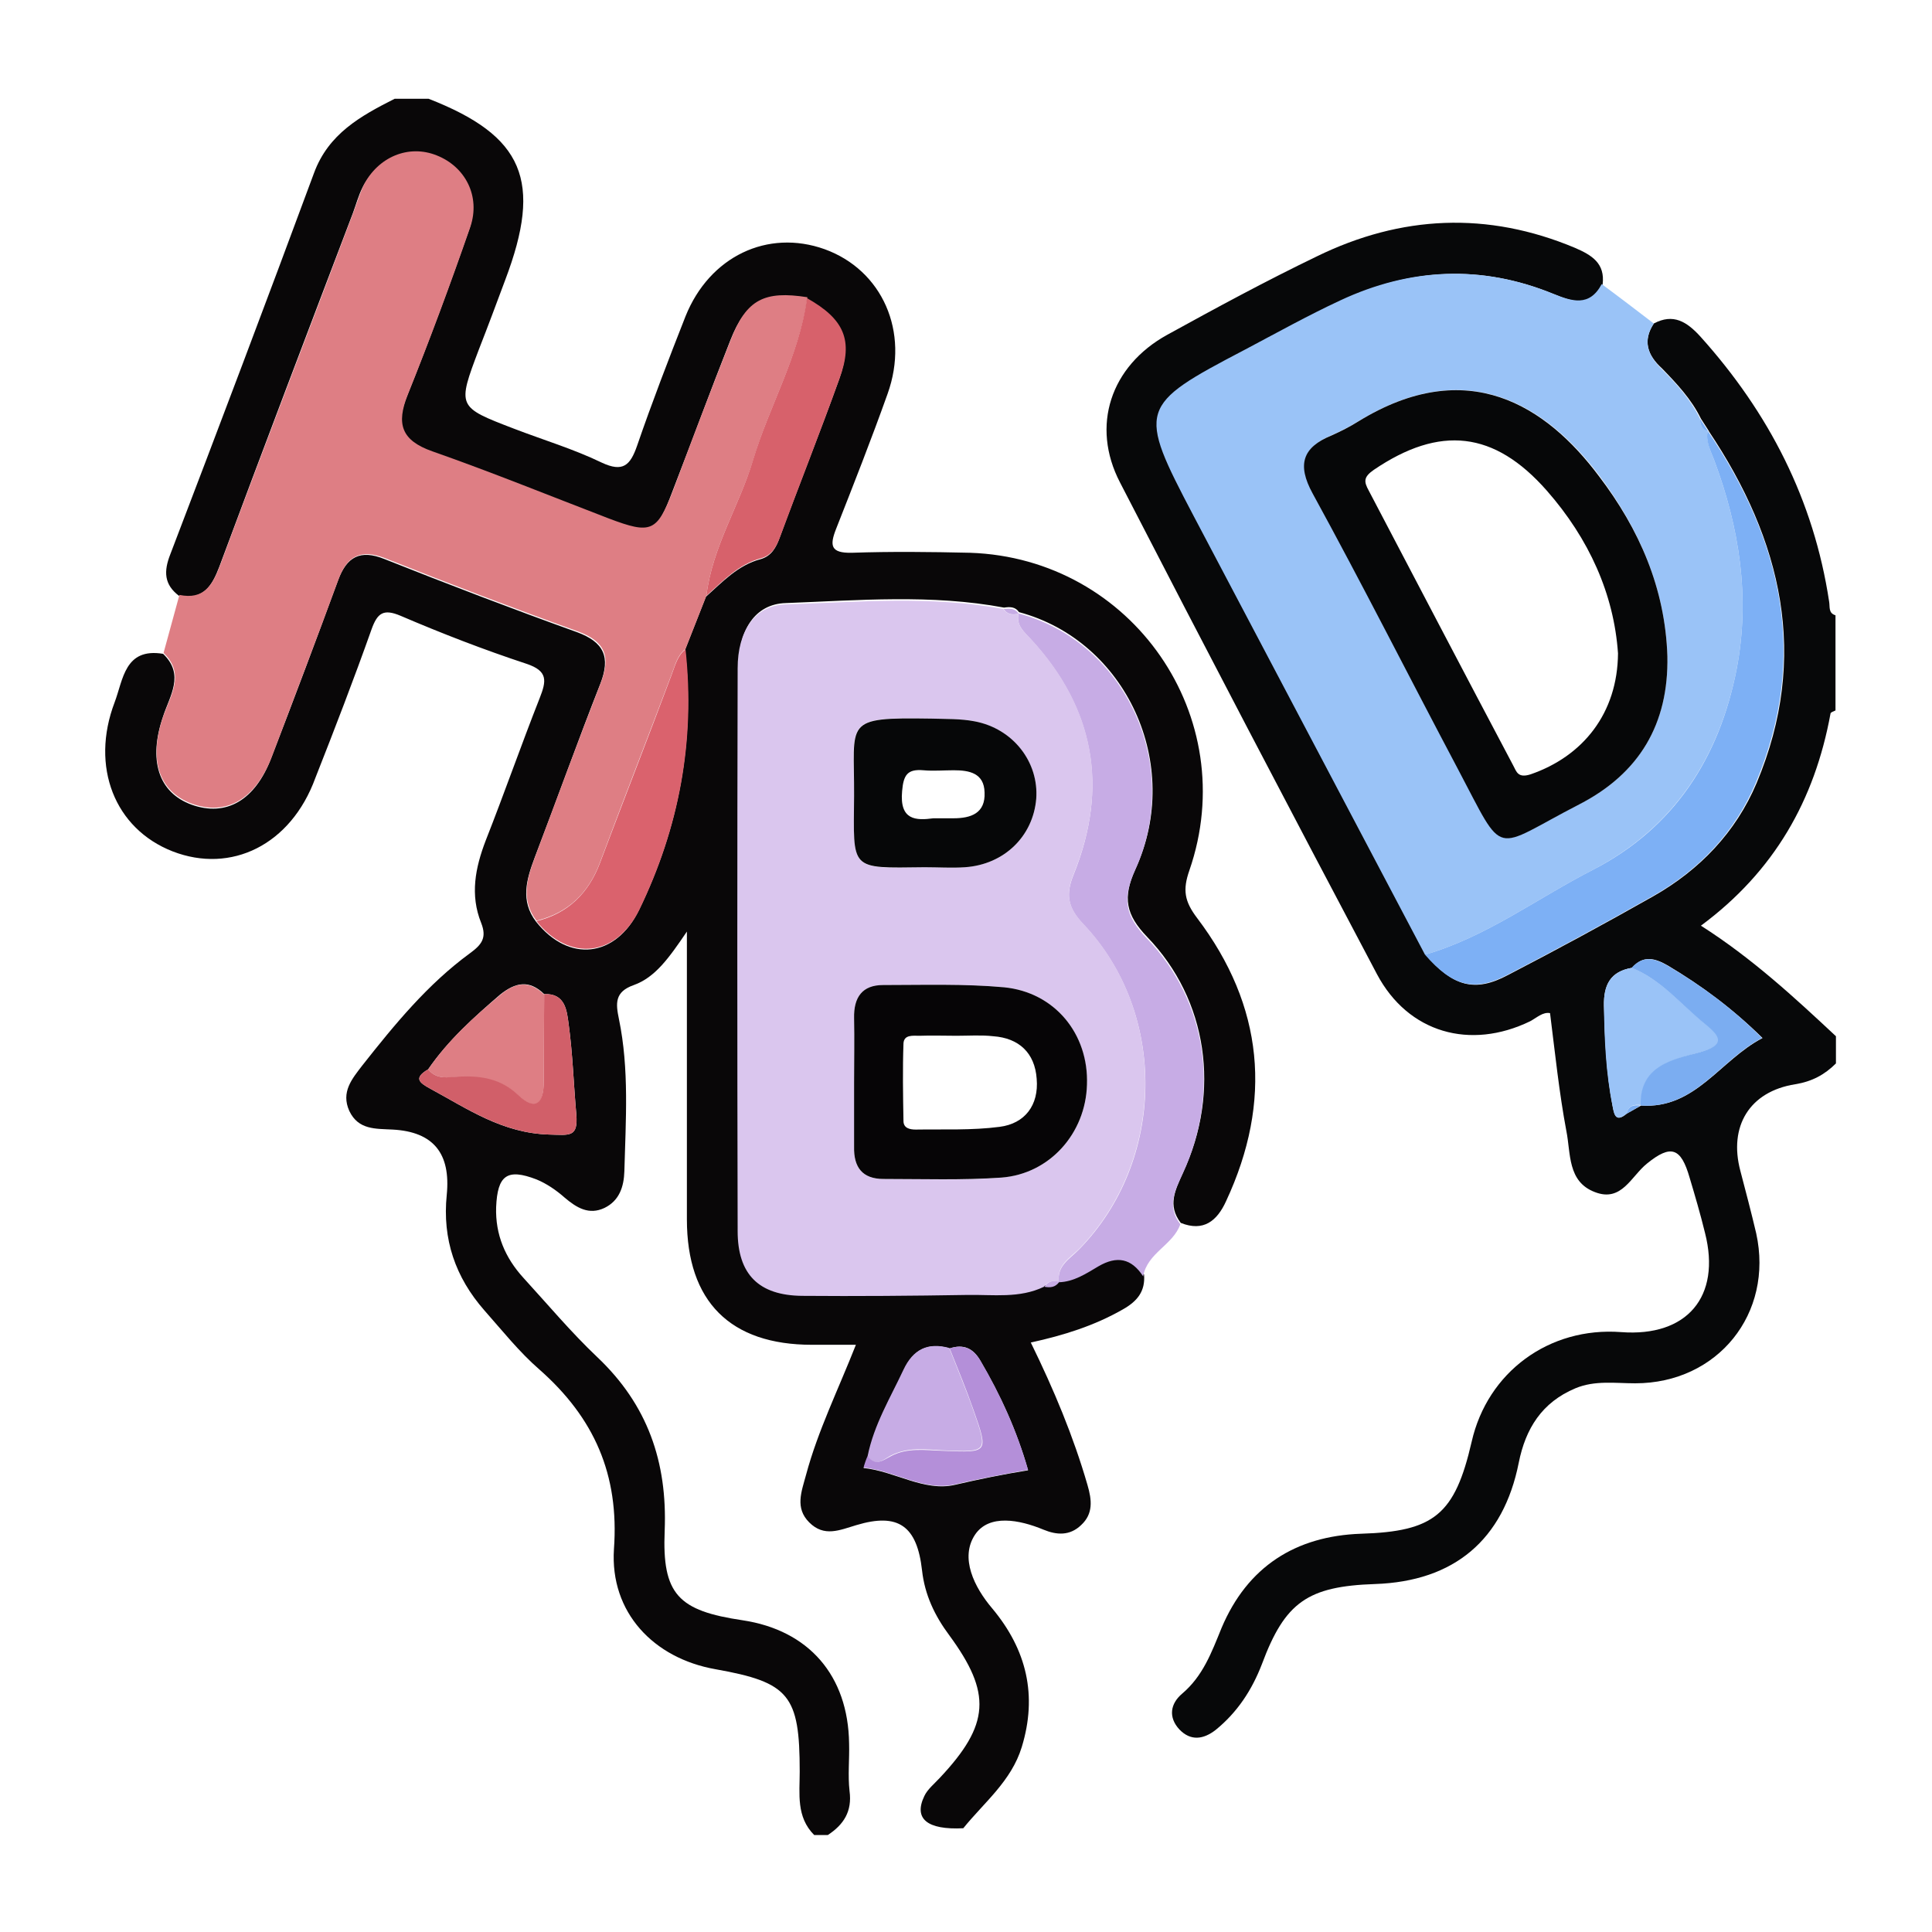 <?xml version="1.0" encoding="utf-8"?>
<!-- Generator: Adobe Illustrator 26.0.3, SVG Export Plug-In . SVG Version: 6.00 Build 0)  -->
<svg version="1.1" id="Layer_1" xmlns="http://www.w3.org/2000/svg" xmlns:xlink="http://www.w3.org/1999/xlink" x="0px" y="0px"
	 viewBox="0 0 426.4 426.4" style="enable-background:new 0 0 426.4 426.4;" xml:space="preserve">
<style type="text/css">
	.st0{fill:#090708;}
	.st1{fill:#070809;}
	.st2{fill:#9AC3F7;}
	.st3{fill:#C7ACE5;}
	.st4{fill:#DE7E84;}
	.st5{fill:#DAC6EE;}
	.st6{fill:#DA626D;}
	.st7{fill:#D7616B;}
	.st8{fill:#D15F69;}
	.st9{fill:#B48FD9;}
	.st10{fill:#7DB0F5;}
	.st11{fill:#7BADF1;}
	.st12{fill:#060708;}
	.st13{fill:#060506;}
</style>
<g>
	<g>
		<path class="st0" d="M39.5,131.5c-3.3-2.5-3.4-5.4-1.9-9.2c10.7-28,21.3-56,31.7-84.1c3.2-8.7,10.3-12.6,17.8-16.4
			c2.5,0,5,0,7.5,0c21,8.2,25.2,18.1,16.9,40c-1.9,5.1-3.8,10.2-5.8,15.3c-4.8,12.7-4.8,12.7,7.7,17.5c6.5,2.5,13.2,4.5,19.4,7.5
			c4.7,2.2,6.3,0.6,7.8-3.7c3.3-9.6,7-19.2,10.7-28.6c5.3-13.2,18.1-19.3,30.7-14.8c12.7,4.6,18.8,18.2,13.9,31.9
			c-3.6,10.1-7.5,20-11.4,29.9c-1.4,3.6-1.2,5.3,3.5,5.2c8.7-0.3,17.4-0.2,26.1,0c35.8,1.2,60.1,36.3,48.4,70.1
			c-1.5,4.3-1.1,6.8,1.7,10.5c14.7,19.4,16.7,40.4,6.4,62.5c-2,4.4-5,6.8-10,4.8c-3-3.9-1.2-7.3,0.5-11.1c8.3-17.8,5.5-38.1-7.9-52
			c-4.7-4.9-5.5-8.6-2.6-15c10.6-23.1-2.1-50.4-25.7-56.7l0,0c-0.8-1.2-2-1.2-3.3-1c-16-3-32.2-1.6-48.2-1
			c-6.8,0.2-10.4,6-10.4,14.1c-0.1,41.4-0.1,82.8,0,124.2c0,9.6,4.7,14.2,14.2,14.3c12.2,0.1,24.3,0,36.5-0.2
			c5.7-0.1,11.5,0.8,16.9-1.8c1.3,0.1,2.5,0.1,3.3-1.1l0,0c3.3-0.1,6-1.9,8.7-3.5c4.1-2.5,7.3-1.8,9.9,2.2c0.3,3.7-1.5,5.9-4.7,7.7
			c-6.3,3.6-13,5.7-20.3,7.3c5.1,10.4,9.4,20.7,12.5,31.4c1,3.4,1.3,6.4-1.4,8.9c-2.5,2.4-5.4,2.2-8.3,1c-5.3-2.2-12-3.5-15.1,1.1
			c-3.4,5.1-0.2,11.6,3.8,16.3c7.6,9.1,10,19.2,6.5,30.6c-2.3,7.5-8.3,12.2-12.9,17.9c-8,0.4-11-2.1-8.6-7.1c0.7-1.5,2.2-2.7,3.4-4
			c11.1-11.8,11.5-18.7,2.1-31.5c-3.2-4.3-5.4-8.9-6-14.3c-1.1-9.8-5.2-12.8-14.5-10c-3.7,1.1-7.1,2.7-10.4-0.6
			c-3.2-3.2-1.7-6.8-0.7-10.5c2.6-9.7,7.1-18.8,11-28.7c-3.8,0-6.8,0-9.7,0c-18,0-27.6-9.5-27.6-27.7c0-14,0-28,0-42
			c0-6.6,0-13.1,0-21.5c-4,5.9-7,10.1-11.7,11.8c-4.3,1.5-4,4.1-3.3,7.5c2.3,11.1,1.5,22.4,1.2,33.6c-0.1,3.4-1.1,6.5-4.4,8.1
			c-3.4,1.6-6.1,0-8.8-2.3c-1.8-1.6-4-3.1-6.2-4c-6.5-2.5-8.6-0.9-8.9,6.1c-0.2,6.1,2,11.2,6,15.6c5.4,5.9,10.5,12,16.3,17.5
			c11.1,10.5,15.5,23.1,14.9,38.3c-0.6,14.1,3,17.7,17.2,19.8c14.6,2.2,23.3,12.2,23.5,27.2c0.1,3.5-0.3,7,0.1,10.5
			c0.6,4.5-1.3,7.4-4.8,9.7c-1,0-2,0-3,0c-4-4-3.2-9.1-3.2-14c0-16.9-2.3-19.7-18.6-22.6c-13.6-2.4-23.3-12.5-22.4-26.5
			c1.2-16.5-4.4-29-16.4-39.6c-4.5-3.9-8.3-8.7-12.2-13.1c-6.4-7.3-9.3-15.7-8.3-25.5c0.9-9.1-2.9-13.9-11.9-14.4
			c-3.8-0.2-7.6,0.1-9.6-4.1c-1.9-4.2,0.6-7.1,2.9-10.1c7.1-9,14.4-17.9,23.7-24.7c2.6-1.9,3.8-3.4,2.5-6.7
			c-2.5-6.2-1.3-12.2,1-18.2c4.1-10.4,7.8-21,11.9-31.4c1.5-3.8,1.9-6-2.9-7.6c-9.4-3.1-18.7-6.7-27.8-10.6c-3.8-1.6-5.1-0.6-6.4,3
			c-3.9,11-8.1,21.9-12.4,32.8c-5.4,14.8-18.6,21.2-31.5,16.2c-12.8-5-18.2-18.7-12.8-32.9c1.9-5,2.2-12.1,10.7-10.7
			c4.8,4.6,1.5,9.2,0,13.8c-3.3,9.6-1.1,16.8,6.3,19.5c7.6,2.7,14-0.9,17.6-10.4c5-13,9.9-26,14.7-39.1c1.9-5.2,4.9-6.9,10.3-4.7
			c14.1,5.6,28.2,11,42.4,16.1c6,2.2,7.5,5.5,5.2,11.4c-5,12.7-9.6,25.6-14.5,38.4c-1.8,4.8-3.2,9.5,0.3,14.1
			c7.3,9.2,17.6,7.9,22.7-2.5c8.9-18.3,12.4-37.4,10.2-57.5c1.5-3.9,3.1-7.8,4.6-11.7c3.7-3.3,7.1-7,12.1-8.3
			c2.4-0.7,3.4-2.6,4.2-4.8c4.3-11.7,8.9-23.2,13.1-34.9c3-8.4,0.9-13.1-7.2-17.7c-9.5-1.5-13.4,0.5-16.8,9.1
			c-4.4,11.1-8.5,22.3-12.8,33.4c-3.5,9.3-4.8,9.9-14.3,6.3c-13-4.9-25.8-10.1-38.9-14.8c-6.8-2.4-8-6-5.4-12.5
			c4.9-12.2,9.5-24.6,13.8-37c2.3-6.8-1.1-13.4-7.4-15.8c-6.3-2.5-13,0.3-16.2,6.7c-0.9,1.8-1.4,3.7-2.1,5.6
			C68,73,58.1,99,48.4,125.1C46.8,129.3,44.9,132.5,39.5,131.5z M94.5,236c-3.2,1.9-2.1,2.9,0.5,4.3c8.3,4.5,15.9,9.8,26.2,10.1
			c4.5,0.1,6.4,0.7,6-4.4c-0.6-6.7-0.8-13.4-1.7-20c-0.4-2.9-0.7-6.8-5.4-6.6c-3.3-3.2-6.3-2.6-9.7,0.1
			C104.6,224.5,98.9,229.6,94.5,236z M209.6,297.6c-4.8-1.4-8,0.2-10.1,4.8c-3,6.2-6.5,12.2-7.9,19c-0.3,0.9-0.7,1.7-1,2.6
			c6.9,0.7,13.4,5.3,20.2,3.7c5.2-1.2,10.5-2.3,16.1-3.2c-2.5-8.8-6.1-16.6-10.5-24.1C214.8,297.5,212.6,296.6,209.6,297.6z"/>
		<path class="st1" d="M365,71.4c4.3-2.3,7.3-0.4,10.3,2.9c15.1,16.8,25,36,28.4,58.5c0.2,1.2-0.2,2.5,1.4,3c0,7,0,14,0,21
			c-0.4,0.2-1.1,0.4-1.1,0.7c-3.5,19.1-12.4,34.8-28.6,46.8c11.3,7.2,20.6,15.8,29.8,24.4c0,2,0,4,0,6c-2.5,2.5-5.3,4-9,4.6
			c-10.1,1.6-14.7,9.3-12.1,19.1c1.2,4.6,2.4,9.1,3.5,13.8c3.9,17.7-8.5,33.1-26.7,33.1c-4.4,0-8.9-0.7-13.2,1.1
			c-7.4,3.1-11,8.9-12.5,16.4c-3.4,17.1-14.3,26.2-31.7,26.8c-14.9,0.5-19.9,4-25,17.7c-2.2,5.7-5.4,10.6-10.2,14.5
			c-2.7,2.1-5.5,2.5-8-0.1c-2.5-2.7-2-5.7,0.6-7.9c4.6-3.9,6.5-9.1,8.7-14.5c5.7-13.5,16.3-20.3,30.8-20.8
			c16.1-0.5,20.7-4.2,24.4-20.3c3.5-15.4,17.1-25.4,33-24.2c14.5,1.1,22.1-7.8,18.5-21.9c-1-4.1-2.2-8.2-3.4-12.2
			c-1.9-6.6-4.1-7.4-9.4-3.1c-3.5,2.8-5.6,8.6-11.5,6.3c-6.1-2.3-5.3-8.6-6.3-13.5c-1.6-8.5-2.5-17.3-3.6-26c-1.6-0.3-2.9,1-4.4,1.8
			c-13.2,6.4-26.9,2.6-33.8-10.4c-19.1-36.1-38-72.2-56.7-108.5c-6.5-12.5-2.1-25.7,10.4-32.6c10.9-6,21.8-11.9,33-17.3
			c18.6-9.1,37.7-10,57-1.9c3.7,1.6,6.7,3.4,6.1,8.1c-2.7,5.2-6.6,3.8-10.8,2.1c-15.8-6.5-31.5-5.8-46.9,1.5
			c-7.2,3.4-14.1,7.2-21.1,10.9c-23.5,12.3-23.7,13-11.3,36.6c17,32.3,34.1,64.6,51.1,96.9c6,6.9,10.8,8.3,18.1,4.4
			c10.8-5.6,21.5-11.4,32.1-17.4c10.2-5.8,18.2-14.1,22.8-25c11.7-27.9,5.6-53.5-10.6-77.7l0.1,0.1c-0.6-0.9-1.2-1.9-1.8-2.8
			c-2.1-4.3-5.3-7.7-8.6-11.1C363.6,78.4,362.5,75.2,365,71.4z M362.2,244L362.2,244c12,0.8,17.4-10,26.8-14.9
			c-6.6-6.5-13.5-11.6-20.9-16c-2.8-1.6-5.4-2.4-7.9,0.5c-4.8,0.8-6.3,3.8-6.2,8.4c0.2,7.4,0.5,14.8,1.9,22.1
			c0.4,1.9,0.7,3.7,3.1,1.7C360.1,245.2,361.1,244.6,362.2,244z"/>
		<path class="st2" d="M365,71.4c-2.5,3.8-1.4,6.9,1.6,9.9c3.3,3.3,6.5,6.8,8.6,11.1c0,1.3,0.4,2.3,1.8,2.8l-0.1-0.1
			c-0.4,2.4,0.6,4.3,1.4,6.4c5.6,14.9,8,30.4,5,46.1c-3.8,19.4-13.7,35-31.8,44.4c-12.3,6.3-23.5,14.8-37,18.7
			c-17-32.3-34.1-64.6-51.1-96.9c-12.4-23.6-12.2-24.3,11.3-36.6c7-3.7,14-7.6,21.1-10.9c15.4-7.2,31.1-7.9,46.9-1.5
			c4.2,1.7,8.1,3,10.8-2.1C357.3,65.5,361.2,68.5,365,71.4z M368,144.8c-0.5-15-6.2-28-15-39.8c-11.6-15.4-29-26.8-53.1-12.1
			c-1.9,1.2-3.9,2.2-5.9,3.1c-6.4,2.7-7.7,6.4-4.2,12.8c10.9,20.1,21.3,40.5,32,60.7s7.3,18,26.9,7.9
			C361.8,170.7,368.3,159.7,368,144.8z"/>
		<path class="st3" d="M224.8,135.4c23.6,6.2,36.3,33.5,25.7,56.7c-2.9,6.4-2.1,10.1,2.6,15c13.4,13.9,16.2,34.1,7.9,52
			c-1.7,3.7-3.5,7.2-0.5,11.1c-1.6,4.6-7.3,6.3-8.2,11.5c-2.6-4-5.8-4.6-9.9-2.2c-2.7,1.6-5.4,3.4-8.7,3.5c-0.5-3.7,2.5-5.2,4.5-7.3
			c19-19.4,19.6-52,0.9-71.7c-3.6-3.8-3.9-6.7-2.1-11.1c7.7-19.2,4.5-36.5-9.4-51.7C226.1,139.5,224.2,138.1,224.8,135.4z"/>
		<path class="st4" d="M155.9,131.5c-1.5,3.9-3.1,7.8-4.6,11.7c-1.9,1.5-2.3,3.7-3.1,5.7c-5.2,13.8-10.6,27.6-15.8,41.5
			c-2.5,6.7-7,11.1-14,12.8c-3.5-4.6-2.1-9.3-0.3-14.1c4.8-12.8,9.5-25.6,14.5-38.4c2.3-5.9,0.9-9.2-5.2-11.4
			c-14.2-5.1-28.3-10.5-42.4-16.1c-5.4-2.1-8.4-0.5-10.3,4.7C69.9,141,64.9,154,60,167c-3.6,9.4-10,13.1-17.6,10.4
			c-7.4-2.7-9.7-9.8-6.3-19.5c1.6-4.5,4.8-9.2,0-13.8c1.2-4.3,2.3-8.5,3.5-12.8c5.4,1.1,7.3-2.1,9-6.6c9.7-26.1,19.7-52.1,29.5-78.1
			c0.7-1.9,1.3-3.8,2.1-5.6c3.2-6.4,10-9.2,16.2-6.7c6.3,2.5,9.7,9,7.4,15.8c-4.3,12.4-8.9,24.8-13.8,37c-2.6,6.5-1.4,10.1,5.4,12.5
			c13.1,4.6,25.9,9.8,38.9,14.8c9.5,3.6,10.7,3,14.3-6.3c4.2-11.2,8.4-22.3,12.8-33.4c3.4-8.6,7.3-10.6,16.8-9.1
			c-1.7,12.7-8.3,23.7-11.9,35.7C163.2,111.6,157.2,120.7,155.9,131.5z"/>
		<path class="st5" d="M224.8,135.4c-0.6,2.7,1.3,4.1,2.8,5.7c14,15.2,17.1,32.6,9.4,51.7c-1.8,4.4-1.5,7.3,2.1,11.1
			c18.7,19.7,18,52.3-0.9,71.7c-2,2-5,3.6-4.5,7.3l0,0c-1.3-0.4-2.5-0.1-3.3,1.1c-5.4,2.6-11.2,1.7-16.9,1.8
			c-12.2,0.2-24.3,0.3-36.5,0.2c-9.5-0.1-14.2-4.7-14.2-14.3c-0.1-41.4-0.1-82.8,0-124.2c0-8.1,3.7-13.8,10.4-14.1
			c16.1-0.5,32.2-2,48.2,1C222.3,135.6,223.5,135.9,224.8,135.4L224.8,135.4z M188.5,238.9c0,4.7,0.1,9.5,0,14.2
			c-0.1,4.5,1.8,7.1,6.5,7.1c8.7,0,17.4,0.4,26-0.3c10.7-0.8,18.6-9.8,18.9-20.5c0.3-11.2-7.1-20.4-18.3-21.5
			c-8.8-0.8-17.8-0.5-26.7-0.5c-4.6,0-6.5,2.7-6.4,7.3C188.6,229.5,188.5,234.2,188.5,238.9z M204.1,191.4c3,0,6,0.2,8.9,0
			c8.6-0.6,15-6.8,15.7-15.1c0.6-8-5.1-15.4-13.6-17.1c-3.1-0.6-6.4-0.5-9.6-0.6c-19.6-0.4-17,0.5-17,17
			C188.4,192.2,187.3,191.7,204.1,191.4z"/>
		<path class="st6" d="M118.4,203.3c7-1.7,11.5-6.2,14-12.8c5.2-13.8,10.6-27.6,15.8-41.5c0.8-2.1,1.3-4.3,3.1-5.7
			c2.2,20.2-1.4,39.3-10.2,57.5C136,211.1,125.7,212.4,118.4,203.3z"/>
		<path class="st7" d="M155.9,131.5c1.3-10.8,7.3-19.9,10.3-30c3.6-12,10.2-23,11.9-35.7c8.2,4.6,10.3,9.3,7.2,17.7
			c-4.2,11.7-8.8,23.3-13.1,34.9c-0.8,2.2-1.8,4.1-4.2,4.8C163,124.5,159.6,128.2,155.9,131.5z"/>
		<path class="st3" d="M191.5,321.3c1.4-6.9,5-12.8,7.9-19c2.1-4.5,5.4-6.1,10.1-4.8c1.8,4.6,3.7,9.1,5.3,13.7
			c3.3,9.4,3.2,9.3-6.7,8.9c-3.9-0.2-7.8-0.8-11.6,1.2C194.9,322.2,193.1,323.9,191.5,321.3z"/>
		<path class="st4" d="M94.5,236c4.4-6.4,10-11.5,15.9-16.4c3.3-2.8,6.4-3.3,9.7-0.1c0,6.5-0.1,12.9-0.1,19.4c0,4.7-1.7,6.5-5.6,2.9
			c-3.8-3.6-8.2-4.2-13-4.1C99,237.7,96.4,238.4,94.5,236z"/>
		<path class="st8" d="M94.5,236c1.9,2.4,4.5,1.7,6.9,1.6c4.9-0.2,9.2,0.5,13,4.1s5.6,1.8,5.6-2.9c0-6.5,0.1-12.9,0.1-19.4
			c4.7-0.2,5,3.7,5.4,6.6c0.9,6.6,1.1,13.3,1.7,20c0.4,5.1-1.5,4.5-6,4.4c-10.2-0.3-17.9-5.6-26.2-10.1
			C92.4,238.9,91.3,237.9,94.5,236z"/>
		<path class="st9" d="M191.5,321.3c1.7,2.5,3.5,0.9,5.1,0.1c3.7-2,7.7-1.3,11.6-1.2c9.9,0.4,10,0.5,6.7-8.9
			c-1.6-4.6-3.5-9.2-5.3-13.7c3-1,5.2,0,6.8,2.7c4.4,7.5,8,15.4,10.5,24.1c-5.7,1-10.9,2-16.1,3.2c-6.9,1.6-13.3-3-20.2-3.7
			C190.8,323.1,191.1,322.2,191.5,321.3z"/>
		<path class="st3" d="M224.8,135.4c-1.3,0.4-2.5,0.2-3.3-1C222.8,134.3,224,134.2,224.8,135.4z"/>
		<path class="st3" d="M230.5,284c0.8-1.2,1.9-1.5,3.3-1.1C232.9,284.2,231.7,284.2,230.5,284z"/>
		<path class="st10" d="M314.5,210.7c13.5-3.9,24.7-12.4,37-18.7c18.1-9.3,28-24.9,31.8-44.4c3-15.7,0.6-31.2-5-46.1
			c-0.8-2.1-1.9-4.1-1.4-6.4c16.3,24.1,22.4,49.7,10.6,77.7c-4.6,10.9-12.5,19.2-22.8,25c-10.6,6-21.3,11.8-32.1,17.4
			C325.3,219,320.5,217.6,314.5,210.7z"/>
		<path class="st2" d="M359,245.8c-2.4,2-2.8,0.2-3.1-1.7c-1.5-7.3-1.8-14.7-1.9-22.1c-0.1-4.6,1.4-7.6,6.2-8.4
			c6.5,2.7,10.9,8.1,16.2,12.4c3.3,2.7,4.8,4.6-1.4,6.3c-5.7,1.6-13.1,2.9-12.8,11.7v-0.1C360.6,243.7,359.4,244,359,245.8z"/>
		<path class="st11" d="M362.1,244c-0.3-8.8,7.1-10.2,12.8-11.7c6.2-1.7,4.7-3.6,1.4-6.3c-5.3-4.3-9.7-9.8-16.2-12.4
			c2.5-2.8,5.1-2.1,7.9-0.5c7.5,4.4,14.4,9.5,20.9,16C379.6,233.9,374.2,244.8,362.1,244z"/>
		<path class="st10" d="M377,95.2c-1.4-0.4-1.8-1.5-1.8-2.8C375.8,93.3,376.4,94.3,377,95.2z"/>
		<path class="st11" d="M359,245.8c0.4-1.8,1.6-2,3.1-1.8C361.1,244.6,360.1,245.2,359,245.8z"/>
		<path class="st12" d="M368,144.8c0.3,15-6.2,25.9-19.4,32.7c-19.6,10.1-16.2,12.3-26.9-7.9c-10.7-20.2-21-40.6-32-60.7
			c-3.5-6.4-2.2-10.2,4.2-12.8c2-0.9,4-1.9,5.9-3.1c24.1-14.8,41.5-3.4,53.1,12.1C361.8,116.8,367.5,129.8,368,144.8z M357.1,144.2
			c-0.9-13.1-6.4-25.3-15.7-35.9c-11.6-13.2-23.6-14.5-38.2-4.6c-2.3,1.6-2.2,2.6-1.1,4.6c10.6,20.2,21.2,40.5,31.9,60.7
			c0.7,1.3,1,2.8,3.8,1.9C349.4,166.9,357,157.4,357.1,144.2z"/>
		<path class="st13" d="M188.5,238.9c0-4.7,0.1-9.5,0-14.2c-0.1-4.6,1.8-7.3,6.4-7.3c8.9,0,17.9-0.3,26.7,0.5
			c11.2,1.1,18.7,10.3,18.3,21.5c-0.3,10.7-8.2,19.7-18.9,20.5c-8.6,0.6-17.3,0.3-26,0.3c-4.7,0-6.6-2.6-6.5-7.1
			C188.5,248.4,188.5,243.6,188.5,238.9z M211.1,228.6L211.1,228.6c-2.7,0-5.4-0.1-8.2,0c-1.4,0-3.4-0.3-3.5,1.7
			c-0.2,5.7-0.1,11.4,0,17.1c0,1.6,1.4,1.9,2.7,1.9c6.2-0.1,12.4,0.2,18.5-0.6c5.6-0.7,8.7-4.8,8.2-10.6c-0.4-5.7-3.9-9-9.6-9.4
			C216.6,228.4,213.8,228.6,211.1,228.6z"/>
		<path class="st12" d="M204.1,191.4c-16.8,0.2-15.7,0.8-15.6-15.8c0.1-16.5-2.6-17.3,17-17c3.2,0.1,6.5,0,9.6,0.6
			c8.5,1.6,14.2,9,13.6,17.1c-0.7,8.3-7.1,14.5-15.7,15.1C210.1,191.6,207.1,191.4,204.1,191.4z M206,180.6c2,0,3.2,0,4.4,0
			c3.9,0,7.1-1.1,6.9-5.7c-0.1-4.3-3.4-4.9-6.8-4.9c-2.2,0-4.5,0.2-6.7,0c-3.5-0.3-4.4,1-4.7,4.6C198.5,181.1,202.2,181.1,206,180.6
			z"/>
	</g>
</g>
</svg>
